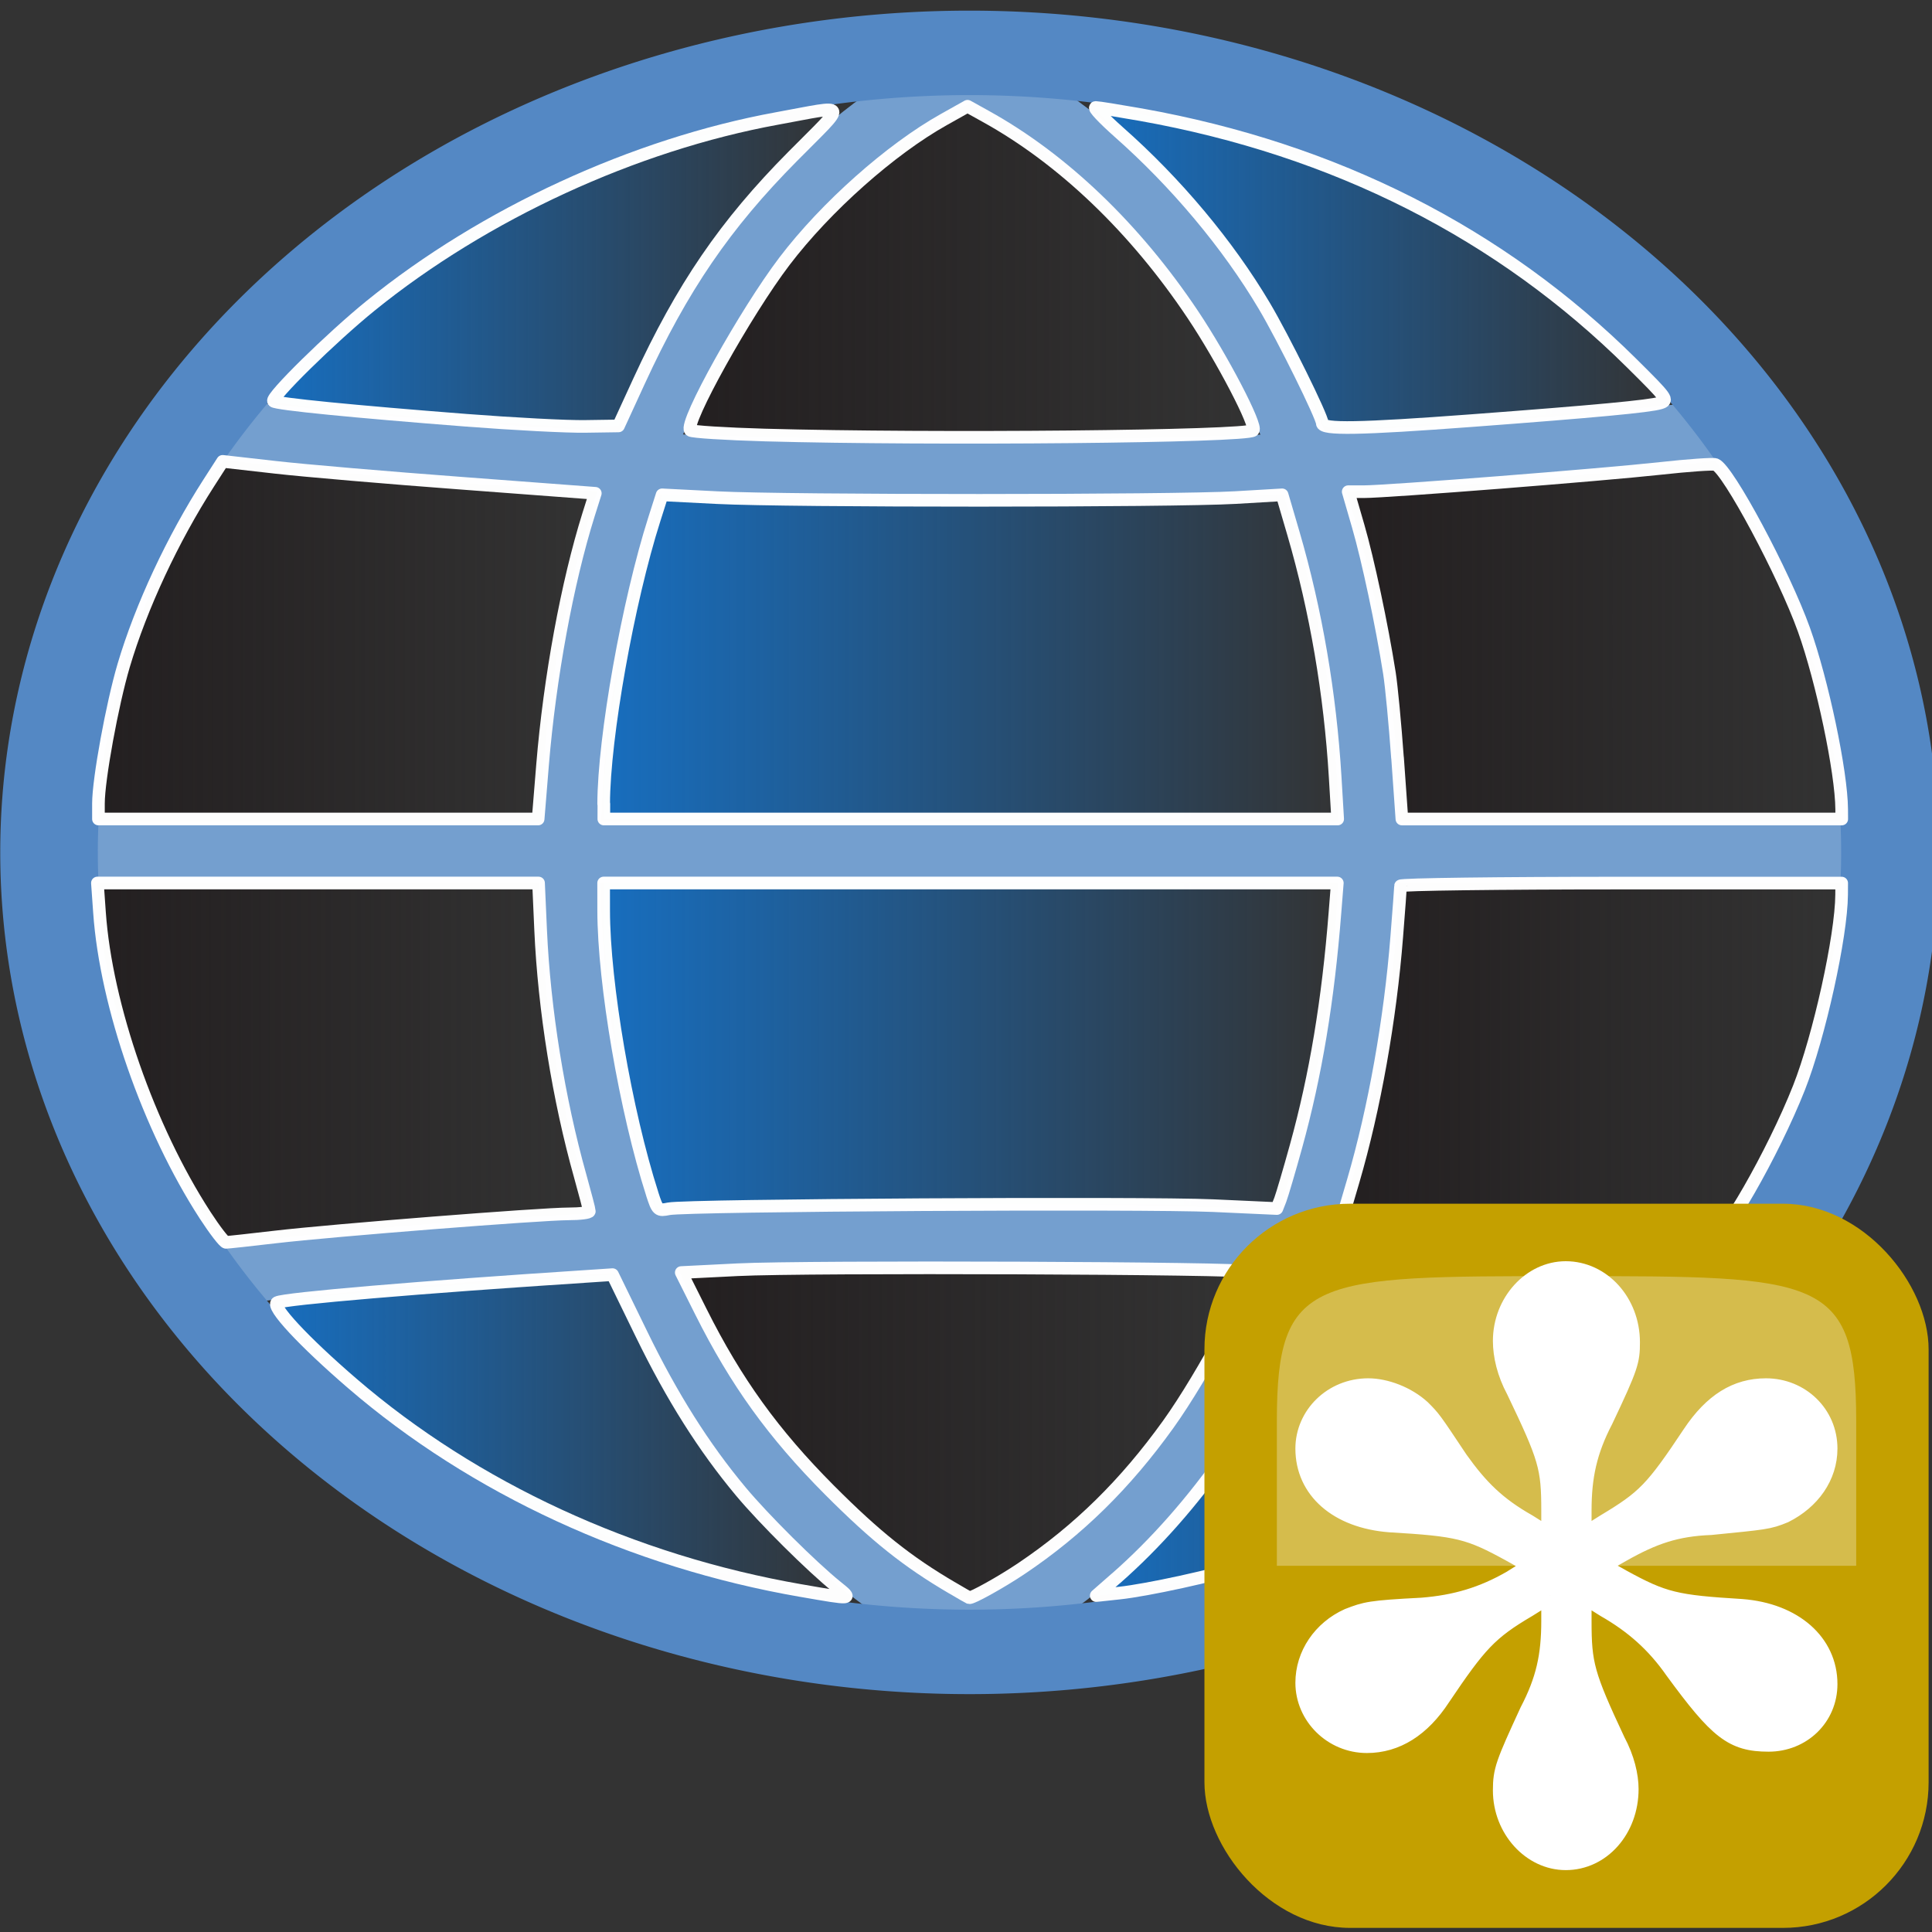 <svg xmlns="http://www.w3.org/2000/svg" xmlns:svg="http://www.w3.org/2000/svg" xmlns:xlink="http://www.w3.org/1999/xlink" id="svg5692" width="24" height="24" version="1.1"><rect width="100%" height="100%" fill="#333333" stroke="none"/><title id="title2829">GIS icon theme 0.2</title><defs id="defs5694"><linearGradient id="linearGradient3978"><stop style="stop-color:#231f20;stop-opacity:1" id="stop3980" offset="0"/><stop style="stop-color:#231f20;stop-opacity:0" id="stop3982" offset="1"/></linearGradient><linearGradient id="linearGradient3970"><stop style="stop-color:#231f20;stop-opacity:1" id="stop3972" offset="0"/><stop style="stop-color:#231f20;stop-opacity:0" id="stop3974" offset="1"/></linearGradient><linearGradient id="linearGradient3962"><stop style="stop-color:#231f20;stop-opacity:1" id="stop3964" offset="0"/><stop style="stop-color:#231f20;stop-opacity:0" id="stop3966" offset="1"/></linearGradient><linearGradient id="linearGradient3954"><stop style="stop-color:#231f20;stop-opacity:1" id="stop3956" offset="0"/><stop style="stop-color:#231f20;stop-opacity:0" id="stop3958" offset="1"/></linearGradient><linearGradient id="linearGradient3946"><stop style="stop-color:#231f20;stop-opacity:1" id="stop3948" offset="0"/><stop style="stop-color:#231f20;stop-opacity:0" id="stop3950" offset="1"/></linearGradient><linearGradient id="linearGradient3938"><stop style="stop-color:#231f20;stop-opacity:1" id="stop3940" offset="0"/><stop style="stop-color:#231f20;stop-opacity:0" id="stop3942" offset="1"/></linearGradient><linearGradient id="linearGradient3930"><stop style="stop-color:#176fc1;stop-opacity:1" id="stop3932" offset="0"/><stop style="stop-color:#176fc1;stop-opacity:0" id="stop3934" offset="1"/></linearGradient><linearGradient id="linearGradient3922"><stop style="stop-color:#176fc1;stop-opacity:1" id="stop3924" offset="0"/><stop style="stop-color:#176fc1;stop-opacity:0" id="stop3926" offset="1"/></linearGradient><linearGradient id="linearGradient3914"><stop style="stop-color:#176fc1;stop-opacity:1" id="stop3916" offset="0"/><stop style="stop-color:#176fc1;stop-opacity:0" id="stop3918" offset="1"/></linearGradient><linearGradient id="linearGradient3906"><stop style="stop-color:#176fc1;stop-opacity:1" id="stop3908" offset="0"/><stop style="stop-color:#176fc1;stop-opacity:0" id="stop3910" offset="1"/></linearGradient><linearGradient id="linearGradient3898"><stop style="stop-color:#176fc1;stop-opacity:1" id="stop3900" offset="0"/><stop style="stop-color:#176fc1;stop-opacity:0" id="stop3902" offset="1"/></linearGradient><linearGradient id="linearGradient3890"><stop style="stop-color:#176fc1;stop-opacity:1" id="stop3892" offset="0"/><stop style="stop-color:#176fc1;stop-opacity:0" id="stop3894" offset="1"/></linearGradient><linearGradient id="linearGradient3896" x1="7.42" x2="16.694" y1="9.619" y2="9.619" gradientUnits="userSpaceOnUse" xlink:href="#linearGradient3890"/><linearGradient id="linearGradient3904" x1="7.42" x2="16.69" y1="14.456" y2="14.456" gradientUnits="userSpaceOnUse" xlink:href="#linearGradient3898"/><linearGradient id="linearGradient3912" x1="3.354" x2="10.591" y1="19.294" y2="19.294" gradientUnits="userSpaceOnUse" xlink:href="#linearGradient3906"/><linearGradient id="linearGradient3920" x1="13.541" x2="20.791" y1="19.28" y2="19.28" gradientUnits="userSpaceOnUse" xlink:href="#linearGradient3914"/><linearGradient id="linearGradient3928" x1="13.528" x2="20.757" y1="4.781" y2="4.781" gradientUnits="userSpaceOnUse" xlink:href="#linearGradient3922"/><linearGradient id="linearGradient3936" x1="3.318" x2="10.427" y1="4.789" y2="4.789" gradientUnits="userSpaceOnUse" xlink:href="#linearGradient3930"/><linearGradient id="linearGradient3944" x1="8.492" x2="15.651" y1="4.834" y2="4.834" gradientUnits="userSpaceOnUse" xlink:href="#linearGradient3938"/><linearGradient id="linearGradient3952" x1="16.67" x2="22.956" y1="9.429" y2="9.429" gradientUnits="userSpaceOnUse" xlink:href="#linearGradient3946"/><linearGradient id="linearGradient3960" x1="16.628" x2="22.956" y1="14.656" y2="14.656" gradientUnits="userSpaceOnUse" xlink:href="#linearGradient3954"/><linearGradient id="linearGradient3968" x1="8.385" x2="15.607" y1="19.257" y2="19.257" gradientUnits="userSpaceOnUse" xlink:href="#linearGradient3962"/><linearGradient id="linearGradient3976" x1="1.145" x2="7.473" y1="9.41" y2="9.41" gradientUnits="userSpaceOnUse" xlink:href="#linearGradient3970"/><linearGradient id="linearGradient3984" x1="1.131" x2="7.399" y1="14.659" y2="14.659" gradientUnits="userSpaceOnUse" xlink:href="#linearGradient3978"/><linearGradient id="linearGradient4078" x1="3.318" x2="10.427" y1="4.789" y2="4.789" gradientUnits="userSpaceOnUse" xlink:href="#linearGradient3930"/><linearGradient id="linearGradient4080" x1="7.42" x2="16.694" y1="9.619" y2="9.619" gradientUnits="userSpaceOnUse" xlink:href="#linearGradient3890"/><linearGradient id="linearGradient4082" x1="7.42" x2="16.69" y1="14.456" y2="14.456" gradientUnits="userSpaceOnUse" xlink:href="#linearGradient3898"/><linearGradient id="linearGradient4084" x1="3.354" x2="10.591" y1="19.294" y2="19.294" gradientUnits="userSpaceOnUse" xlink:href="#linearGradient3906"/><linearGradient id="linearGradient4086" x1="13.528" x2="20.757" y1="4.781" y2="4.781" gradientUnits="userSpaceOnUse" xlink:href="#linearGradient3922"/><linearGradient id="linearGradient4088" x1="13.541" x2="20.791" y1="19.28" y2="19.28" gradientUnits="userSpaceOnUse" xlink:href="#linearGradient3914"/><linearGradient id="linearGradient4090" x1="8.492" x2="15.651" y1="4.834" y2="4.834" gradientUnits="userSpaceOnUse" xlink:href="#linearGradient3938"/><linearGradient id="linearGradient4092" x1="16.67" x2="22.956" y1="9.429" y2="9.429" gradientUnits="userSpaceOnUse" xlink:href="#linearGradient3946"/><linearGradient id="linearGradient4094" x1="16.628" x2="22.956" y1="14.656" y2="14.656" gradientUnits="userSpaceOnUse" xlink:href="#linearGradient3954"/><linearGradient id="linearGradient4096" x1="8.385" x2="15.607" y1="19.257" y2="19.257" gradientUnits="userSpaceOnUse" xlink:href="#linearGradient3962"/><linearGradient id="linearGradient4098" x1="1.131" x2="7.399" y1="14.659" y2="14.659" gradientUnits="userSpaceOnUse" xlink:href="#linearGradient3978"/><linearGradient id="linearGradient4100" x1="1.145" x2="7.473" y1="9.41" y2="9.41" gradientUnits="userSpaceOnUse" xlink:href="#linearGradient3970"/></defs><g id="layer2" style="display:inline" transform="translate(0,-8)"><g id="g4057" transform="translate(0,-1.458)"><g id="g3046" transform="matrix(-1,0,0,-1,24.044,38.542)"><path style="fill:none;stroke:#749fcf;stroke-width:.752;stroke-linecap:butt;stroke-linejoin:miter;stroke-miterlimit:4;stroke-opacity:1;stroke-dasharray:none" id="path3775" d="m 12,8.784 c 7.116,3.532 6.099,16.777 0,19.426"/><path style="fill:none;stroke:#749fcf;stroke-width:.752;stroke-linecap:butt;stroke-linejoin:miter;stroke-miterlimit:4;stroke-opacity:1;stroke-dasharray:none" id="path3773" d="m 0.818,18.498 22.364,0"/><path style="fill:none;stroke:#749fcf;stroke-width:.752;stroke-linecap:butt;stroke-linejoin:miter;stroke-miterlimit:4;stroke-opacity:1;stroke-dasharray:none;display:inline" id="path3773-1" d="m 2.19,13.186 c 5.693,0.759 13.825,0.759 19.518,0"/><path style="fill:none;stroke:#749fcf;stroke-width:.752;stroke-linecap:butt;stroke-linejoin:miter;stroke-miterlimit:4;stroke-opacity:1;stroke-dasharray:none;display:inline" id="path3773-4" d="m 2.19,23.809 c 5.693,-0.759 13.825,-0.759 19.518,0"/><path style="fill:none;stroke:#749fcf;stroke-width:.752;stroke-linecap:butt;stroke-linejoin:miter;stroke-miterlimit:4;stroke-opacity:1;stroke-dasharray:none" id="path3777" d="m 12,8.784 c -6.099,2.649 -7.116,15.894 0,19.426"/><path style="fill:none;stroke:#5488c4;stroke-width:1.284;stroke-miterlimit:4;stroke-opacity:1;stroke-dasharray:none" id="path3003" d="M 6.966,13.809 A 12.112,12.157 0 0 1 -5.147,25.966 12.112,12.157 0 0 1 -17.259,13.809 12.112,12.157 0 0 1 -5.147,1.653 12.112,12.157 0 0 1 6.966,13.809 Z" transform="matrix(0.944,0,0,0.817,16.859,7.213)"/></g><path id="path3866" d="M 5.797,6.679 C 4.392,6.57 3.431,6.475 3.398,6.441 3.356,6.399 4.115,5.652 4.604,5.256 6.012,4.115 7.88,3.254 9.651,2.93 10.558,2.765 10.534,2.707 9.848,3.4 9.007,4.248 8.476,5.025 7.937,6.196 L 7.683,6.749 7.27,6.755 C 7.043,6.759 6.38,6.724 5.797,6.679 z" transform="translate(0,8)" style="opacity:.99;fill:url(#linearGradient4078);fill-opacity:1;fill-rule:evenodd;stroke:#fff;stroke-width:.157;stroke-linecap:round;stroke-linejoin:round;stroke-miterlimit:4;stroke-opacity:1;stroke-dasharray:none;stroke-dashoffset:0"/><path id="path3868" d="M 7.499,11.444 C 7.501,10.62 7.802,8.93 8.129,7.906 l 0.096,-0.301 0.687,0.035 c 0.872,0.045 5.668,0.044 6.436,-0.001 l 0.579,-0.034 0.14,0.478 c 0.28,0.958 0.457,1.996 0.519,3.03 l 0.031,0.519 -4.558,0 -4.558,0 4.731e-4,-0.188 z" transform="translate(0,8)" style="opacity:.99;fill:url(#linearGradient4080);fill-opacity:1;fill-rule:evenodd;stroke:#fff;stroke-width:.157;stroke-linecap:round;stroke-linejoin:round;stroke-miterlimit:4;stroke-opacity:1;stroke-dasharray:none;stroke-dashoffset:0"/><path id="path3870" d="M 8.102,16.288 C 7.773,15.263 7.5,13.675 7.499,12.77 l -4.254e-4,-0.343 4.557,0 4.557,0 -0.029,0.365 c -0.086,1.098 -0.24,2.024 -0.484,2.906 -0.084,0.304 -0.172,0.602 -0.195,0.663 l -0.043,0.11 -0.79,-0.036 c -0.86,-0.039 -6.537,-0.006 -6.762,0.039 -0.134,0.027 -0.141,0.021 -0.208,-0.186 l 0,0 z" transform="translate(0,8)" style="opacity:.99;fill:url(#linearGradient4082);fill-opacity:1;fill-rule:evenodd;stroke:#fff;stroke-width:.157;stroke-linecap:round;stroke-linejoin:round;stroke-miterlimit:4;stroke-opacity:1;stroke-dasharray:none;stroke-dashoffset:0"/><path id="path3872" d="M 9.951,21.217 C 7.854,20.853 5.888,19.945 4.377,18.644 3.774,18.125 3.362,17.682 3.443,17.639 c 0.089,-0.048 1.798,-0.193 3.835,-0.325 l 0.331,-0.022 0.36,0.739 c 0.379,0.779 0.774,1.404 1.233,1.954 0.285,0.342 0.882,0.935 1.191,1.184 0.201,0.162 0.208,0.161 -0.441,0.048 z" transform="translate(0,8)" style="opacity:.99;fill:url(#linearGradient4084);fill-opacity:1;fill-rule:evenodd;stroke:#fff;stroke-width:.157;stroke-linecap:round;stroke-linejoin:round;stroke-miterlimit:4;stroke-opacity:1;stroke-dasharray:none;stroke-dashoffset:0"/><path id="path3874" d="M 16.426,6.715 C 16.425,6.634 15.941,5.654 15.705,5.257 15.252,4.494 14.61,3.727 13.895,3.096 13.707,2.929 13.579,2.793 13.611,2.793 c 0.032,0 0.286,0.041 0.564,0.09 2.41,0.431 4.466,1.472 6.095,3.087 0.444,0.44 0.459,0.461 0.354,0.494 -0.135,0.041 -0.805,0.104 -2.342,0.219 -1.389,0.104 -1.856,0.112 -1.856,0.033 z" transform="translate(0,8)" style="opacity:.99;fill:url(#linearGradient4086);fill-opacity:1;fill-rule:evenodd;stroke:#fff;stroke-width:.157;stroke-linecap:round;stroke-linejoin:round;stroke-miterlimit:4;stroke-opacity:1;stroke-dasharray:none;stroke-dashoffset:0"/><path id="path3876" d="m 13.862,21.066 c 0.986,-0.865 1.852,-2.107 2.445,-3.505 l 0.119,-0.28 0.43,0.029 c 2.239,0.149 3.855,0.287 3.855,0.331 0,0.052 -1.033,1.043 -1.348,1.292 -1.036,0.821 -2.455,1.548 -3.818,1.956 -0.487,0.146 -1.288,0.321 -1.64,0.359 l -0.287,0.031 0.243,-0.213 z" transform="translate(0,8)" style="opacity:.99;fill:url(#linearGradient4088);fill-opacity:1;fill-rule:evenodd;stroke:#fff;stroke-width:.157;stroke-linecap:round;stroke-linejoin:round;stroke-miterlimit:4;stroke-opacity:1;stroke-dasharray:none;stroke-dashoffset:0"/><path id="path3878" d="M 9.502,6.862 C 9.012,6.848 8.595,6.822 8.576,6.803 8.493,6.719 9.264,5.335 9.746,4.702 10.259,4.028 11.064,3.313 11.725,2.943 l 0.294,-0.165 0.225,0.125 c 0.957,0.529 1.857,1.39 2.575,2.465 0.363,0.543 0.801,1.383 0.748,1.436 -0.078,0.079 -3.977,0.116 -6.066,0.058 l 0,0 z" transform="translate(0,8)" style="opacity:.99;fill:url(#linearGradient4090);fill-opacity:1;fill-rule:evenodd;stroke:#fff;stroke-width:.157;stroke-linecap:round;stroke-linejoin:round;stroke-miterlimit:4;stroke-opacity:1;stroke-dasharray:none;stroke-dashoffset:0"/><path id="path3880" d="m 17.36,10.87 c -0.03,-0.419 -0.075,-0.892 -0.1,-1.05 -0.095,-0.602 -0.267,-1.409 -0.387,-1.823 l -0.125,-0.431 0.192,0 c 0.291,0 2.97,-0.21 3.685,-0.289 0.346,-0.038 0.655,-0.06 0.686,-0.048 0.155,0.059 0.85,1.358 1.098,2.051 0.228,0.637 0.466,1.767 0.469,2.23 l 8.09e-4,0.122 -2.732,0 -2.732,0 -0.054,-0.762 z" transform="translate(0,8)" style="opacity:.99;fill:url(#linearGradient4092);fill-opacity:1;fill-rule:evenodd;stroke:#fff;stroke-width:.157;stroke-linecap:round;stroke-linejoin:round;stroke-miterlimit:4;stroke-opacity:1;stroke-dasharray:none;stroke-dashoffset:0"/><path id="path3882" d="m 20.69,16.819 c -0.589,-0.072 -3.232,-0.282 -3.564,-0.282 -0.13,-3.32e-4 -0.278,-0.012 -0.329,-0.025 l -0.092,-0.025 0.106,-0.361 c 0.262,-0.895 0.459,-2.002 0.54,-3.033 0.026,-0.327 0.047,-0.61 0.047,-0.63 0,-0.019 1.233,-0.035 2.74,-0.035 l 2.74,0 -8.08e-4,0.144 c -0.003,0.514 -0.279,1.765 -0.53,2.4 -0.32,0.81 -0.96,1.926 -1.098,1.914 -0.04,-0.003 -0.292,-0.033 -0.559,-0.066 z" transform="translate(0,8)" style="opacity:.99;fill:url(#linearGradient4094);fill-opacity:1;fill-rule:evenodd;stroke:#fff;stroke-width:.157;stroke-linecap:round;stroke-linejoin:round;stroke-miterlimit:4;stroke-opacity:1;stroke-dasharray:none;stroke-dashoffset:0"/><path id="path3884" d="M 11.829,21.184 C 11.272,20.858 10.876,20.542 10.303,19.967 9.608,19.269 9.143,18.624 8.708,17.755 l -0.245,-0.489 0.7,-0.035 c 0.856,-0.043 6.314,-0.022 6.36,0.024 0.073,0.073 -0.578,1.294 -1.011,1.897 -0.532,0.741 -1.114,1.314 -1.822,1.79 -0.244,0.165 -0.62,0.374 -0.65,0.363 -0.007,-0.003 -0.103,-0.057 -0.212,-0.122 l 0,0 z" transform="translate(0,8)" style="opacity:.99;fill:url(#linearGradient4096);fill-opacity:1;fill-rule:evenodd;stroke:#fff;stroke-width:.157;stroke-linecap:round;stroke-linejoin:round;stroke-miterlimit:4;stroke-opacity:1;stroke-dasharray:none;stroke-dashoffset:0"/><path id="path3886" d="M 2.545,16.549 C 1.849,15.475 1.317,13.951 1.236,12.793 l -0.026,-0.366 2.74,0 2.74,0 0.026,0.586 c 0.044,0.986 0.223,2.101 0.493,3.06 0.061,0.219 0.112,0.413 0.112,0.431 3.093e-4,0.018 -0.114,0.033 -0.254,0.033 -0.346,2.83e-4 -2.936,0.204 -3.645,0.287 -0.315,0.037 -0.592,0.067 -0.614,0.067 -0.023,0 -0.141,-0.154 -0.264,-0.343 z" transform="translate(0,8)" style="opacity:.99;fill:url(#linearGradient4098);fill-opacity:1;fill-rule:evenodd;stroke:#fff;stroke-width:.157;stroke-linecap:round;stroke-linejoin:round;stroke-miterlimit:4;stroke-opacity:1;stroke-dasharray:none;stroke-dashoffset:0"/><path id="path3888" d="m 1.223,11.439 c 0,-0.3 0.171,-1.233 0.313,-1.713 0.217,-0.732 0.61,-1.573 1.059,-2.271 l 0.171,-0.266 0.653,0.074 c 0.359,0.041 1.401,0.13 2.314,0.198 L 7.395,7.586 7.311,7.852 C 7.046,8.697 6.829,9.877 6.74,10.958 l -0.055,0.674 -2.731,0 -2.731,0 0,-0.193 z" transform="translate(0,8)" style="opacity:.99;fill:url(#linearGradient4100);fill-opacity:1;fill-rule:evenodd;stroke:#fff;stroke-width:.157;stroke-linecap:round;stroke-linejoin:round;stroke-miterlimit:4;stroke-opacity:1;stroke-dasharray:none;stroke-dashoffset:0"/></g><g style="display:inline" id="g3001" transform="matrix(0.692,0,0,0.692,1.814,9.805)"><rect id="rect3563-8" width="13" height="13" x="19" y="19" rx="2.615" ry="2.615" style="display:inline;fill:#c4a000;fill-opacity:1;stroke:#000;stroke-width:0;stroke-linejoin:round;stroke-miterlimit:4;stroke-dasharray:none;stroke-opacity:1"/><path id="path6992-9" d="m 20.3,25.5 10.4,0 c 0,0 0,0 0,-2.6 C 30.7,20.3 30.05,20.3 25.5,20.3 c -4.55,0 -5.2,0 -5.2,2.6 0,2.6 0,2.6 0,2.6 z" style="display:inline;opacity:.3;fill:#fcffff;fill-rule:evenodd;stroke:none;enable-background:new"/><g id="text3831" transform="matrix(0.603,0,0,0.604,29.09,29.54)" style="font-style:normal;font-weight:400;font-size:40px;line-height:125%;font-family:Sans;letter-spacing:0;word-spacing:0;fill:#fff;fill-opacity:1;stroke:#fff;stroke-width:.497;stroke-miterlimit:4;stroke-dasharray:none;stroke-opacity:1"><path id="path3836" style="font-variant:normal;font-weight:700;font-stretch:normal;font-family:'Century Schoolbook L';-inkscape-font-specification:'Century Schoolbook L Bold';fill:#fff;fill-opacity:1;stroke:#fff;stroke-width:.497;stroke-miterlimit:4;stroke-dasharray:none;stroke-opacity:1" d="m -6.457,-5.813 0,0.76 c 0,1.04 -0.16,1.76 -0.64,2.68 -0.72,1.56 -0.8,1.76 -0.8,2.36 0,1.16 0.88,2.12 1.92,2.12 1.08,0 1.92,-0.96 1.92,-2.16 0,-0.4 -0.12,-0.92 -0.4,-1.44 -0.92,-1.96 -1,-2.28 -1,-3.56 l 0,-0.76 0.64,0.4 c 0.84,0.48 1.48,1.04 2.04,1.84 1.32,1.8 1.76,2.16 2.84,2.16 1,0 1.8,-0.76 1.8,-1.76 0,-1.24 -1.04,-2.16 -2.6,-2.28 -1.96,-0.12 -2.32,-0.2 -3.56,-0.88 l -0.64,-0.36 0.64,-0.36 c 0.92,-0.52 1.6,-0.76 2.64,-0.8 1.6,-0.16 1.72,-0.16 2.2,-0.36 0.8,-0.4 1.32,-1.12 1.32,-1.96 0,-1.04 -0.84,-1.84 -1.88,-1.84 -0.88,0 -1.6,0.44 -2.24,1.4 -1.12,1.68 -1.36,1.92 -2.56,2.64 l -0.64,0.4 0,-0.76 c 0,-1 0.16,-1.76 0.64,-2.68 0.76,-1.6 0.8,-1.76 0.8,-2.32 0,-1.2 -0.88,-2.16 -1.96,-2.16 -1.04,0 -1.92,0.96 -1.92,2.12 0,0.44 0.12,0.96 0.4,1.48 0.96,2 1.04,2.28 1.04,3.56 l 0,0.76 -0.64,-0.4 c -0.92,-0.52 -1.44,-1.04 -2.04,-1.88 -0.8,-1.2 -0.8,-1.2 -1.12,-1.52 -0.44,-0.4 -1.08,-0.64 -1.6,-0.64 -1.08,0 -1.92,0.84 -1.92,1.84 0,1.24 1,2.12 2.56,2.24 2.04,0.12 2.36,0.2 3.6,0.88 l 0.64,0.36 -0.64,0.4 c -0.84,0.48 -1.64,0.72 -2.64,0.8 -1.56,0.08 -1.68,0.12 -2.2,0.32 -0.8,0.36 -1.32,1.12 -1.32,1.96 0,1 0.84,1.84 1.88,1.84 0.88,0 1.64,-0.48 2.24,-1.4 1.08,-1.6 1.4,-1.96 2.56,-2.64 l 0.64,-0.4"/></g></g></g></svg>
